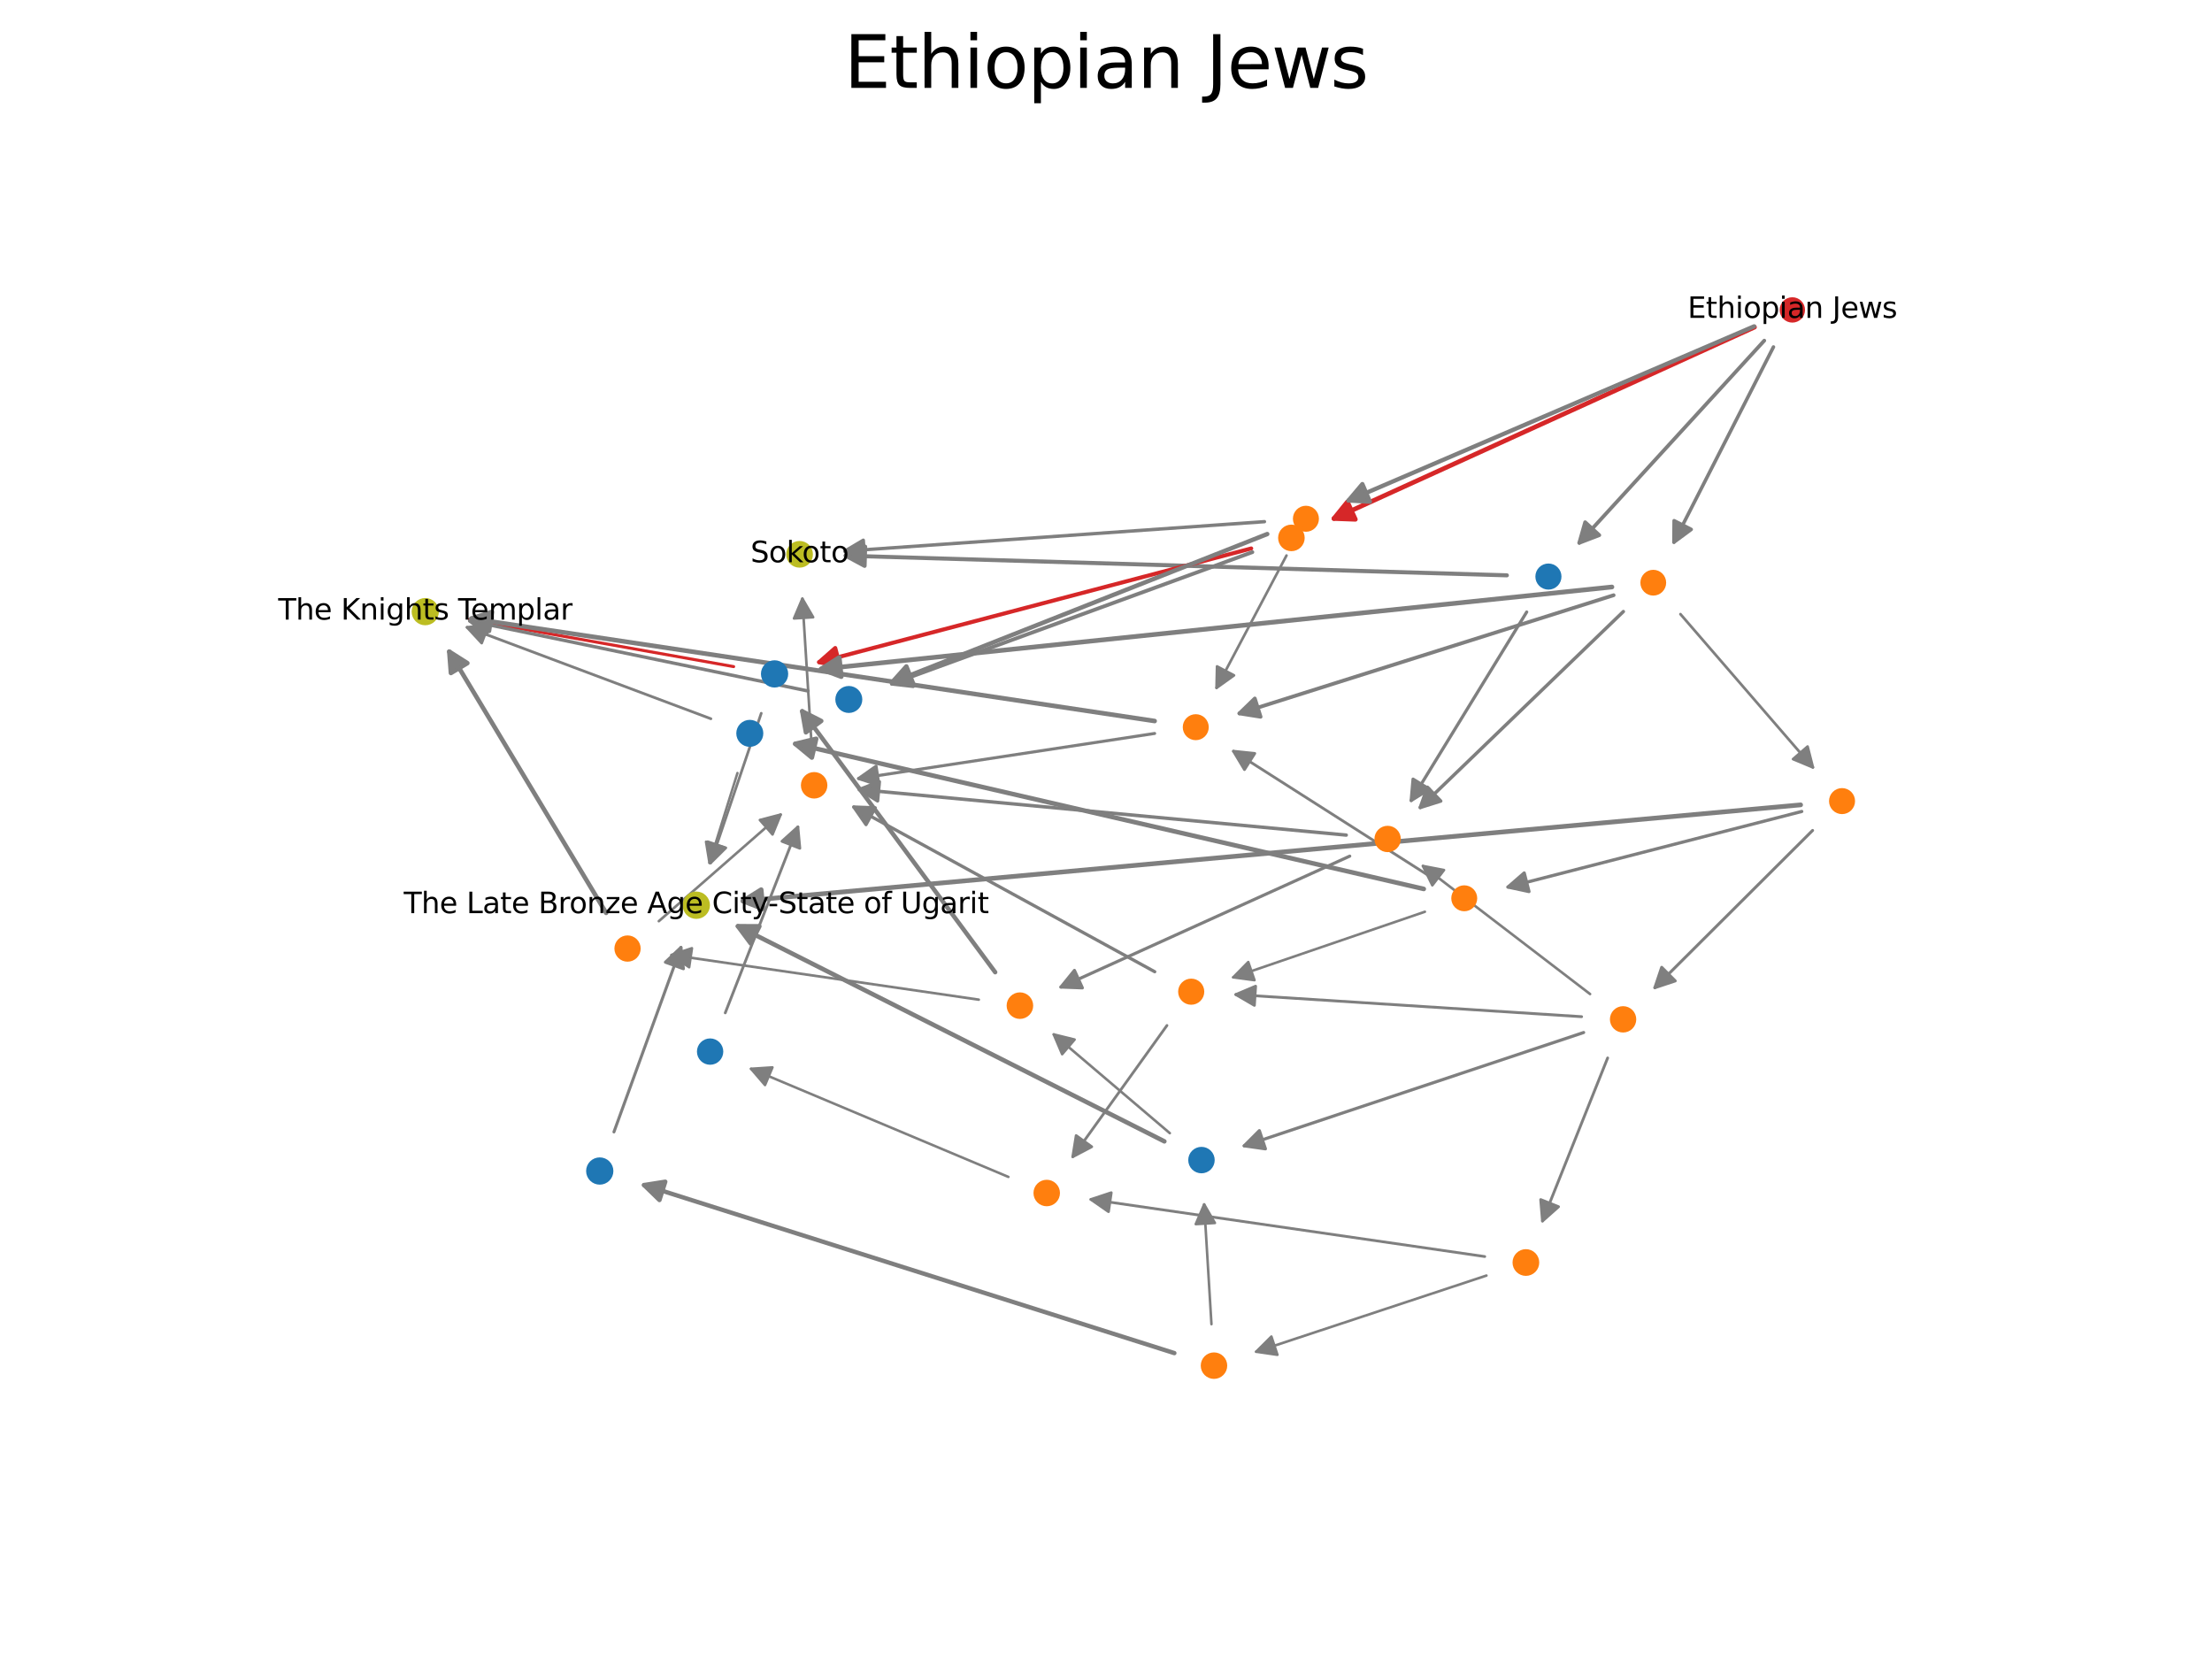 <?xml version="1.0" encoding="utf-8" standalone="no"?>
<!DOCTYPE svg PUBLIC "-//W3C//DTD SVG 1.1//EN"
  "http://www.w3.org/Graphics/SVG/1.1/DTD/svg11.dtd">
<svg xmlns:xlink="http://www.w3.org/1999/xlink" width="460.8pt" height="345.6pt" viewBox="0 0 460.8 345.6" xmlns="http://www.w3.org/2000/svg" version="1.1">
 <defs>
  <style type="text/css">*{stroke-linejoin: round; stroke-linecap: butt}</style>
 </defs>
 <g id="figure_1">
  <g id="patch_1">
   <path d="M 0 345.6 
L 460.8 345.6 
L 460.8 0 
L 0 0 
z
" style="fill: #ffffff"/>
  </g>
  <g id="axes_1">
   <g id="patch_2">
    <path d="M 367.532 70.955 
Q 347.97 92.339 328.991 113.085 
" clip-path="url(#pdf9cc52033)" style="fill: none; stroke: #7f7f7f; stroke-width: 0.772; stroke-linecap: round"/>
    <path d="M 333.166 111.484 
L 328.991 113.085 
L 330.215 108.784 
L 333.166 111.484 
z
" clip-path="url(#pdf9cc52033)" style="fill: #7f7f7f; stroke: #7f7f7f; stroke-width: 0.772; stroke-linecap: round"/>
   </g>
   <g id="patch_3">
    <path d="M 365.496 68.151 
Q 321.199 88.309 277.878 108.023 
" clip-path="url(#pdf9cc52033)" style="fill: none; stroke: #d62728; stroke-width: 0.958; stroke-linecap: round"/>
    <path d="M 282.347 108.187 
L 277.878 108.023 
L 280.691 104.546 
L 282.347 108.187 
z
" clip-path="url(#pdf9cc52033)" style="fill: #d62728; stroke: #d62728; stroke-width: 0.958; stroke-linecap: round"/>
   </g>
   <g id="patch_4">
    <path d="M 369.443 72.281 
Q 358.892 92.975 348.713 112.941 
" clip-path="url(#pdf9cc52033)" style="fill: none; stroke: #7f7f7f; stroke-width: 0.731; stroke-linecap: round"/>
    <path d="M 352.311 110.286 
L 348.713 112.941 
L 348.748 108.469 
L 352.311 110.286 
z
" clip-path="url(#pdf9cc52033)" style="fill: #7f7f7f; stroke: #7f7f7f; stroke-width: 0.731; stroke-linecap: round"/>
   </g>
   <g id="patch_5">
    <path d="M 365.421 67.98 
Q 322.713 86.315 280.918 104.258 
" clip-path="url(#pdf9cc52033)" style="fill: none; stroke: #7f7f7f; stroke-width: 0.888; stroke-linecap: round"/>
    <path d="M 285.383 104.517 
L 280.918 104.258 
L 283.805 100.842 
L 285.383 104.517 
z
" clip-path="url(#pdf9cc52033)" style="fill: #7f7f7f; stroke: #7f7f7f; stroke-width: 0.888; stroke-linecap: round"/>
   </g>
   <g id="patch_6">
    <path d="M 318.04 127.493 
Q 305.816 147.44 293.977 166.759 
" clip-path="url(#pdf9cc52033)" style="fill: none; stroke: #7f7f7f; stroke-width: 0.658; stroke-linecap: round"/>
    <path d="M 297.772 164.394 
L 293.977 166.759 
L 294.362 162.304 
L 297.772 164.394 
z
" clip-path="url(#pdf9cc52033)" style="fill: #7f7f7f; stroke: #7f7f7f; stroke-width: 0.658; stroke-linecap: round"/>
   </g>
   <g id="patch_7">
    <path d="M 313.905 119.852 
Q 244.564 117.792 176.17 115.759 
" clip-path="url(#pdf9cc52033)" style="fill: none; stroke: #7f7f7f; stroke-width: 0.848; stroke-linecap: round"/>
    <path d="M 180.109 117.877 
L 176.17 115.759 
L 180.228 113.879 
L 180.109 117.877 
z
" clip-path="url(#pdf9cc52033)" style="fill: #7f7f7f; stroke: #7f7f7f; stroke-width: 0.848; stroke-linecap: round"/>
   </g>
   <g id="patch_8">
    <path d="M 260.647 114.257 
Q 215.188 126.22 170.637 137.944 
" clip-path="url(#pdf9cc52033)" style="fill: none; stroke: #d62728; stroke-width: 0.84; stroke-linecap: round"/>
    <path d="M 175.014 138.86 
L 170.637 137.944 
L 173.996 134.991 
L 175.014 138.86 
z
" clip-path="url(#pdf9cc52033)" style="fill: #d62728; stroke: #d62728; stroke-width: 0.84; stroke-linecap: round"/>
   </g>
   <g id="patch_9">
    <path d="M 260.888 115.023 
Q 222.923 128.882 185.787 142.438 
" clip-path="url(#pdf9cc52033)" style="fill: none; stroke: #7f7f7f; stroke-width: 0.789; stroke-linecap: round"/>
    <path d="M 190.231 142.945 
L 185.787 142.438 
L 188.859 139.188 
L 190.231 142.945 
z
" clip-path="url(#pdf9cc52033)" style="fill: #7f7f7f; stroke: #7f7f7f; stroke-width: 0.789; stroke-linecap: round"/>
   </g>
   <g id="patch_10">
    <path d="M 350.068 127.938 
Q 364.067 144.134 377.655 159.855 
" clip-path="url(#pdf9cc52033)" style="fill: none; stroke: #7f7f7f; stroke-width: 0.562; stroke-linecap: round"/>
    <path d="M 376.552 155.521 
L 377.655 159.855 
L 373.526 158.137 
L 376.552 155.521 
z
" clip-path="url(#pdf9cc52033)" style="fill: #7f7f7f; stroke: #7f7f7f; stroke-width: 0.562; stroke-linecap: round"/>
   </g>
   <g id="patch_11">
    <path d="M 338.175 127.399 
Q 316.737 148.08 295.867 168.212 
" clip-path="url(#pdf9cc52033)" style="fill: none; stroke: #7f7f7f; stroke-width: 0.707; stroke-linecap: round"/>
    <path d="M 300.134 166.874 
L 295.867 168.212 
L 297.357 163.995 
L 300.134 166.874 
z
" clip-path="url(#pdf9cc52033)" style="fill: #7f7f7f; stroke: #7f7f7f; stroke-width: 0.707; stroke-linecap: round"/>
   </g>
   <g id="patch_12">
    <path d="M 335.79 122.282 
Q 252.881 130.887 171.06 139.379 
" clip-path="url(#pdf9cc52033)" style="fill: none; stroke: #7f7f7f; stroke-width: 0.978; stroke-linecap: round"/>
    <path d="M 175.245 140.955 
L 171.06 139.379 
L 174.832 136.976 
L 175.245 140.955 
z
" clip-path="url(#pdf9cc52033)" style="fill: #7f7f7f; stroke: #7f7f7f; stroke-width: 0.978; stroke-linecap: round"/>
   </g>
   <g id="patch_13">
    <path d="M 336.149 123.995 
Q 296.754 136.437 258.19 148.616 
" clip-path="url(#pdf9cc52033)" style="fill: none; stroke: #7f7f7f; stroke-width: 0.78; stroke-linecap: round"/>
    <path d="M 262.607 149.318 
L 258.19 148.616 
L 261.402 145.504 
L 262.607 149.318 
z
" clip-path="url(#pdf9cc52033)" style="fill: #7f7f7f; stroke: #7f7f7f; stroke-width: 0.78; stroke-linecap: round"/>
   </g>
   <g id="patch_14">
    <path d="M 263.41 108.673 
Q 219.308 111.77 175.99 114.812 
" clip-path="url(#pdf9cc52033)" style="fill: none; stroke: #7f7f7f; stroke-width: 0.704; stroke-linecap: round"/>
    <path d="M 180.121 116.527 
L 175.99 114.812 
L 179.84 112.537 
L 180.121 116.527 
z
" clip-path="url(#pdf9cc52033)" style="fill: #7f7f7f; stroke: #7f7f7f; stroke-width: 0.704; stroke-linecap: round"/>
   </g>
   <g id="patch_15">
    <path d="M 263.994 111.25 
Q 224.436 126.888 185.827 142.151 
" clip-path="url(#pdf9cc52033)" style="fill: none; stroke: #7f7f7f; stroke-width: 0.914; stroke-linecap: round"/>
    <path d="M 190.283 142.54 
L 185.827 142.151 
L 188.812 138.821 
L 190.283 142.54 
z
" clip-path="url(#pdf9cc52033)" style="fill: #7f7f7f; stroke: #7f7f7f; stroke-width: 0.914; stroke-linecap: round"/>
   </g>
   <g id="patch_16">
    <path d="M 268 115.723 
Q 260.572 129.778 253.43 143.292 
" clip-path="url(#pdf9cc52033)" style="fill: none; stroke: #7f7f7f; stroke-width: 0.548; stroke-linecap: round"/>
    <path d="M 257.067 140.69 
L 253.43 143.292 
L 253.531 138.821 
L 257.067 140.69 
z
" clip-path="url(#pdf9cc52033)" style="fill: #7f7f7f; stroke: #7f7f7f; stroke-width: 0.548; stroke-linecap: round"/>
   </g>
   <g id="patch_17">
    <path d="M 281.177 178.348 
Q 250.766 192.133 221.01 205.621 
" clip-path="url(#pdf9cc52033)" style="fill: none; stroke: #7f7f7f; stroke-width: 0.644; stroke-linecap: round"/>
    <path d="M 225.478 205.792 
L 221.01 205.621 
L 223.827 202.148 
L 225.478 205.792 
z
" clip-path="url(#pdf9cc52033)" style="fill: #7f7f7f; stroke: #7f7f7f; stroke-width: 0.644; stroke-linecap: round"/>
   </g>
   <g id="patch_18">
    <path d="M 280.445 173.965 
Q 229.333 169.181 179.016 164.473 
" clip-path="url(#pdf9cc52033)" style="fill: none; stroke: #7f7f7f; stroke-width: 0.713; stroke-linecap: round"/>
    <path d="M 182.812 166.837 
L 179.016 164.473 
L 183.185 162.854 
L 182.812 166.837 
z
" clip-path="url(#pdf9cc52033)" style="fill: #7f7f7f; stroke: #7f7f7f; stroke-width: 0.713; stroke-linecap: round"/>
   </g>
   <g id="patch_19">
    <path d="M 158.581 148.589 
Q 153.203 164.48 148.028 179.771 
" clip-path="url(#pdf9cc52033)" style="fill: none; stroke: #7f7f7f; stroke-width: 0.566; stroke-linecap: round"/>
    <path d="M 151.205 176.624 
L 148.028 179.771 
L 147.416 175.341 
L 151.205 176.624 
z
" clip-path="url(#pdf9cc52033)" style="fill: #7f7f7f; stroke: #7f7f7f; stroke-width: 0.566; stroke-linecap: round"/>
   </g>
   <g id="patch_20">
    <path d="M 152.834 138.867 
Q 124.976 133.902 97.806 129.06 
" clip-path="url(#pdf9cc52033)" style="fill: none; stroke: #d62728; stroke-width: 0.625; stroke-linecap: round"/>
    <path d="M 101.393 131.731 
L 97.806 129.06 
L 102.095 127.793 
L 101.393 131.731 
z
" clip-path="url(#pdf9cc52033)" style="fill: #d62728; stroke: #d62728; stroke-width: 0.625; stroke-linecap: round"/>
   </g>
   <g id="patch_21">
    <path d="M 168.345 143.952 
Q 132.71 136.565 97.841 129.336 
" clip-path="url(#pdf9cc52033)" style="fill: none; stroke: #7f7f7f; stroke-width: 0.7; stroke-linecap: round"/>
    <path d="M 101.352 132.106 
L 97.841 129.336 
L 102.164 128.189 
L 101.352 132.106 
z
" clip-path="url(#pdf9cc52033)" style="fill: #7f7f7f; stroke: #7f7f7f; stroke-width: 0.7; stroke-linecap: round"/>
   </g>
   <g id="patch_22">
    <path d="M 377.597 172.997 
Q 360.924 189.616 344.738 205.749 
" clip-path="url(#pdf9cc52033)" style="fill: none; stroke: #7f7f7f; stroke-width: 0.616; stroke-linecap: round"/>
    <path d="M 348.983 204.341 
L 344.738 205.749 
L 346.16 201.508 
L 348.983 204.341 
z
" clip-path="url(#pdf9cc52033)" style="fill: #7f7f7f; stroke: #7f7f7f; stroke-width: 0.616; stroke-linecap: round"/>
   </g>
   <g id="patch_23">
    <path d="M 375.102 167.668 
Q 264.388 177.729 154.764 187.691 
" clip-path="url(#pdf9cc52033)" style="fill: none; stroke: #7f7f7f; stroke-width: 0.978; stroke-linecap: round"/>
    <path d="M 158.928 189.321 
L 154.764 187.691 
L 158.566 185.337 
L 158.928 189.321 
z
" clip-path="url(#pdf9cc52033)" style="fill: #7f7f7f; stroke: #7f7f7f; stroke-width: 0.978; stroke-linecap: round"/>
   </g>
   <g id="patch_24">
    <path d="M 375.339 169.043 
Q 344.379 177.008 314.144 184.786 
" clip-path="url(#pdf9cc52033)" style="fill: none; stroke: #7f7f7f; stroke-width: 0.67; stroke-linecap: round"/>
    <path d="M 318.516 185.726 
L 314.144 184.786 
L 317.52 181.852 
L 318.516 185.726 
z
" clip-path="url(#pdf9cc52033)" style="fill: #7f7f7f; stroke: #7f7f7f; stroke-width: 0.67; stroke-linecap: round"/>
   </g>
   <g id="patch_25">
    <path d="M 240.535 152.791 
Q 209.347 157.539 178.853 162.182 
" clip-path="url(#pdf9cc52033)" style="fill: none; stroke: #7f7f7f; stroke-width: 0.628; stroke-linecap: round"/>
    <path d="M 183.108 163.558 
L 178.853 162.182 
L 182.506 159.603 
L 183.108 163.558 
z
" clip-path="url(#pdf9cc52033)" style="fill: #7f7f7f; stroke: #7f7f7f; stroke-width: 0.628; stroke-linecap: round"/>
   </g>
   <g id="patch_26">
    <path d="M 240.532 150.202 
Q 168.843 139.452 98.209 128.86 
" clip-path="url(#pdf9cc52033)" style="fill: none; stroke: #7f7f7f; stroke-width: 0.954; stroke-linecap: round"/>
    <path d="M 101.868 131.431 
L 98.209 128.86 
L 102.461 127.475 
L 101.868 131.431 
z
" clip-path="url(#pdf9cc52033)" style="fill: #7f7f7f; stroke: #7f7f7f; stroke-width: 0.954; stroke-linecap: round"/>
   </g>
   <g id="patch_27">
    <path d="M 207.317 202.532 
Q 186.911 174.939 167.109 148.164 
" clip-path="url(#pdf9cc52033)" style="fill: none; stroke: #7f7f7f; stroke-width: 0.91; stroke-linecap: round"/>
    <path d="M 167.88 152.569 
L 167.109 148.164 
L 171.096 150.191 
L 167.88 152.569 
z
" clip-path="url(#pdf9cc52033)" style="fill: #7f7f7f; stroke: #7f7f7f; stroke-width: 0.91; stroke-linecap: round"/>
   </g>
   <g id="patch_28">
    <path d="M 203.897 208.248 
Q 171.597 203.548 139.893 198.935 
" clip-path="url(#pdf9cc52033)" style="fill: none; stroke: #7f7f7f; stroke-width: 0.538; stroke-linecap: round"/>
    <path d="M 143.563 201.49 
L 139.893 198.935 
L 144.139 197.532 
L 143.563 201.49 
z
" clip-path="url(#pdf9cc52033)" style="fill: #7f7f7f; stroke: #7f7f7f; stroke-width: 0.538; stroke-linecap: round"/>
   </g>
   <g id="patch_29">
    <path d="M 169.055 154.948 
Q 168.083 139.531 167.149 124.714 
" clip-path="url(#pdf9cc52033)" style="fill: none; stroke: #7f7f7f; stroke-width: 0.538; stroke-linecap: round"/>
    <path d="M 165.405 128.832 
L 167.149 124.714 
L 169.397 128.58 
L 165.405 128.832 
z
" clip-path="url(#pdf9cc52033)" style="fill: #7f7f7f; stroke: #7f7f7f; stroke-width: 0.538; stroke-linecap: round"/>
   </g>
   <g id="patch_30">
    <path d="M 334.904 220.389 
Q 327.994 237.677 321.329 254.355 
" clip-path="url(#pdf9cc52033)" style="fill: none; stroke: #7f7f7f; stroke-width: 0.588; stroke-linecap: round"/>
    <path d="M 324.67 251.383 
L 321.329 254.355 
L 320.956 249.898 
L 324.67 251.383 
z
" clip-path="url(#pdf9cc52033)" style="fill: #7f7f7f; stroke: #7f7f7f; stroke-width: 0.588; stroke-linecap: round"/>
   </g>
   <g id="patch_31">
    <path d="M 331.241 207.079 
Q 313.592 193.559 296.421 180.405 
" clip-path="url(#pdf9cc52033)" style="fill: none; stroke: #7f7f7f; stroke-width: 0.539; stroke-linecap: round"/>
    <path d="M 298.38 184.425 
L 296.421 180.405 
L 300.813 181.25 
L 298.38 184.425 
z
" clip-path="url(#pdf9cc52033)" style="fill: #7f7f7f; stroke: #7f7f7f; stroke-width: 0.539; stroke-linecap: round"/>
   </g>
   <g id="patch_32">
    <path d="M 329.903 215.09 
Q 294.202 227.007 259.189 238.695 
" clip-path="url(#pdf9cc52033)" style="fill: none; stroke: #7f7f7f; stroke-width: 0.647; stroke-linecap: round"/>
    <path d="M 263.616 239.326 
L 259.189 238.695 
L 262.35 235.531 
L 263.616 239.326 
z
" clip-path="url(#pdf9cc52033)" style="fill: #7f7f7f; stroke: #7f7f7f; stroke-width: 0.647; stroke-linecap: round"/>
   </g>
   <g id="patch_33">
    <path d="M 329.478 211.794 
Q 293.135 209.467 257.446 207.182 
" clip-path="url(#pdf9cc52033)" style="fill: none; stroke: #7f7f7f; stroke-width: 0.587; stroke-linecap: round"/>
    <path d="M 261.31 209.433 
L 257.446 207.182 
L 261.566 205.441 
L 261.31 209.433 
z
" clip-path="url(#pdf9cc52033)" style="fill: #7f7f7f; stroke: #7f7f7f; stroke-width: 0.587; stroke-linecap: round"/>
   </g>
   <g id="patch_34">
    <path d="M 297.728 182.477 
Q 277.065 169.309 256.948 156.489 
" clip-path="url(#pdf9cc52033)" style="fill: none; stroke: #7f7f7f; stroke-width: 0.577; stroke-linecap: round"/>
    <path d="M 259.246 160.325 
L 256.948 156.489 
L 261.396 156.952 
L 259.246 160.325 
z
" clip-path="url(#pdf9cc52033)" style="fill: #7f7f7f; stroke: #7f7f7f; stroke-width: 0.577; stroke-linecap: round"/>
   </g>
   <g id="patch_35">
    <path d="M 296.833 189.934 
Q 276.587 196.859 256.901 203.593 
" clip-path="url(#pdf9cc52033)" style="fill: none; stroke: #7f7f7f; stroke-width: 0.529; stroke-linecap: round"/>
    <path d="M 261.333 204.191 
L 256.901 203.593 
L 260.039 200.406 
L 261.333 204.191 
z
" clip-path="url(#pdf9cc52033)" style="fill: #7f7f7f; stroke: #7f7f7f; stroke-width: 0.529; stroke-linecap: round"/>
   </g>
   <g id="patch_36">
    <path d="M 296.595 185.183 
Q 230.614 169.95 165.673 154.957 
" clip-path="url(#pdf9cc52033)" style="fill: none; stroke: #7f7f7f; stroke-width: 0.955; stroke-linecap: round"/>
    <path d="M 169.121 157.806 
L 165.673 154.957 
L 170.021 153.908 
L 169.121 157.806 
z
" clip-path="url(#pdf9cc52033)" style="fill: #7f7f7f; stroke: #7f7f7f; stroke-width: 0.955; stroke-linecap: round"/>
   </g>
   <g id="patch_37">
    <path d="M 126.27 190.178 
Q 109.66 162.512 93.587 135.742 
" clip-path="url(#pdf9cc52033)" style="fill: none; stroke: #7f7f7f; stroke-width: 0.935; stroke-linecap: round"/>
    <path d="M 93.932 140.201 
L 93.587 135.742 
L 97.361 138.142 
L 93.932 140.201 
z
" clip-path="url(#pdf9cc52033)" style="fill: #7f7f7f; stroke: #7f7f7f; stroke-width: 0.935; stroke-linecap: round"/>
   </g>
   <g id="patch_38">
    <path d="M 137.245 191.899 
Q 150.163 180.597 162.625 169.694 
" clip-path="url(#pdf9cc52033)" style="fill: none; stroke: #7f7f7f; stroke-width: 0.542; stroke-linecap: round"/>
    <path d="M 158.298 170.822 
L 162.625 169.694 
L 160.931 173.833 
L 158.298 170.822 
z
" clip-path="url(#pdf9cc52033)" style="fill: #7f7f7f; stroke: #7f7f7f; stroke-width: 0.542; stroke-linecap: round"/>
   </g>
   <g id="patch_39">
    <path d="M 309.65 265.724 
Q 285.383 273.749 261.684 281.585 
" clip-path="url(#pdf9cc52033)" style="fill: none; stroke: #7f7f7f; stroke-width: 0.535; stroke-linecap: round"/>
    <path d="M 266.109 282.228 
L 261.684 281.585 
L 264.854 278.431 
L 266.109 282.228 
z
" clip-path="url(#pdf9cc52033)" style="fill: #7f7f7f; stroke: #7f7f7f; stroke-width: 0.535; stroke-linecap: round"/>
   </g>
   <g id="patch_40">
    <path d="M 309.302 261.762 
Q 267.961 255.766 227.251 249.861 
" clip-path="url(#pdf9cc52033)" style="fill: none; stroke: #7f7f7f; stroke-width: 0.571; stroke-linecap: round"/>
    <path d="M 230.923 252.414 
L 227.251 249.861 
L 231.497 248.456 
L 230.923 252.414 
z
" clip-path="url(#pdf9cc52033)" style="fill: #7f7f7f; stroke: #7f7f7f; stroke-width: 0.571; stroke-linecap: round"/>
   </g>
   <g id="patch_41">
    <path d="M 243.692 236.056 
Q 231.377 225.581 219.518 215.493 
" clip-path="url(#pdf9cc52033)" style="fill: none; stroke: #7f7f7f; stroke-width: 0.535; stroke-linecap: round"/>
    <path d="M 221.268 219.608 
L 219.518 215.493 
L 223.86 216.561 
L 221.268 219.608 
z
" clip-path="url(#pdf9cc52033)" style="fill: #7f7f7f; stroke: #7f7f7f; stroke-width: 0.535; stroke-linecap: round"/>
   </g>
   <g id="patch_42">
    <path d="M 242.557 237.767 
Q 197.67 215.121 153.72 192.948 
" clip-path="url(#pdf9cc52033)" style="fill: none; stroke: #7f7f7f; stroke-width: 0.938; stroke-linecap: round"/>
    <path d="M 156.39 196.535 
L 153.72 192.948 
L 158.192 192.964 
L 156.39 196.535 
z
" clip-path="url(#pdf9cc52033)" style="fill: #7f7f7f; stroke: #7f7f7f; stroke-width: 0.938; stroke-linecap: round"/>
   </g>
   <g id="patch_43">
    <path d="M 243.1 213.623 
Q 233.1 227.557 223.474 240.97 
" clip-path="url(#pdf9cc52033)" style="fill: none; stroke: #7f7f7f; stroke-width: 0.572; stroke-linecap: round"/>
    <path d="M 227.431 238.887 
L 223.474 240.97 
L 224.181 236.555 
L 227.431 238.887 
z
" clip-path="url(#pdf9cc52033)" style="fill: #7f7f7f; stroke: #7f7f7f; stroke-width: 0.572; stroke-linecap: round"/>
   </g>
   <g id="patch_44">
    <path d="M 240.553 202.428 
Q 208.877 185.09 177.859 168.112 
" clip-path="url(#pdf9cc52033)" style="fill: none; stroke: #7f7f7f; stroke-width: 0.672; stroke-linecap: round"/>
    <path d="M 180.408 171.787 
L 177.859 168.112 
L 182.328 168.279 
L 180.408 171.787 
z
" clip-path="url(#pdf9cc52033)" style="fill: #7f7f7f; stroke: #7f7f7f; stroke-width: 0.672; stroke-linecap: round"/>
   </g>
   <g id="patch_45">
    <path d="M 148.089 149.729 
Q 122.394 140.094 97.299 130.684 
" clip-path="url(#pdf9cc52033)" style="fill: none; stroke: #7f7f7f; stroke-width: 0.573; stroke-linecap: round"/>
    <path d="M 100.342 133.961 
L 97.299 130.684 
L 101.747 130.215 
L 100.342 133.961 
z
" clip-path="url(#pdf9cc52033)" style="fill: #7f7f7f; stroke: #7f7f7f; stroke-width: 0.573; stroke-linecap: round"/>
   </g>
   <g id="patch_46">
    <path d="M 153.624 161.034 
Q 150.624 170.671 147.794 179.759 
" clip-path="url(#pdf9cc52033)" style="fill: none; stroke: #7f7f7f; stroke-width: 0.513; stroke-linecap: round"/>
    <path d="M 150.892 176.535 
L 147.794 179.759 
L 147.073 175.346 
L 150.892 176.535 
z
" clip-path="url(#pdf9cc52033)" style="fill: #7f7f7f; stroke: #7f7f7f; stroke-width: 0.513; stroke-linecap: round"/>
   </g>
   <g id="patch_47">
    <path d="M 252.369 275.848 
Q 251.591 263.078 250.849 250.897 
" clip-path="url(#pdf9cc52033)" style="fill: none; stroke: #7f7f7f; stroke-width: 0.528; stroke-linecap: round"/>
    <path d="M 249.096 255.011 
L 250.849 250.897 
L 253.089 254.768 
L 249.096 255.011 
z
" clip-path="url(#pdf9cc52033)" style="fill: #7f7f7f; stroke: #7f7f7f; stroke-width: 0.528; stroke-linecap: round"/>
   </g>
   <g id="patch_48">
    <path d="M 244.636 281.875 
Q 188.917 264.219 134.169 246.87 
" clip-path="url(#pdf9cc52033)" style="fill: none; stroke: #7f7f7f; stroke-width: 0.911; stroke-linecap: round"/>
    <path d="M 137.378 249.985 
L 134.169 246.87 
L 138.587 246.172 
L 137.378 249.985 
z
" clip-path="url(#pdf9cc52033)" style="fill: #7f7f7f; stroke: #7f7f7f; stroke-width: 0.911; stroke-linecap: round"/>
   </g>
   <g id="patch_49">
    <path d="M 210.069 245.173 
Q 182.991 233.797 156.455 222.648 
" clip-path="url(#pdf9cc52033)" style="fill: none; stroke: #7f7f7f; stroke-width: 0.526; stroke-linecap: round"/>
    <path d="M 159.368 226.041 
L 156.455 222.648 
L 160.918 222.354 
L 159.368 226.041 
z
" clip-path="url(#pdf9cc52033)" style="fill: #7f7f7f; stroke: #7f7f7f; stroke-width: 0.526; stroke-linecap: round"/>
   </g>
   <g id="patch_50">
    <path d="M 127.896 235.804 
Q 134.995 216.258 141.856 197.367 
" clip-path="url(#pdf9cc52033)" style="fill: none; stroke: #7f7f7f; stroke-width: 0.624; stroke-linecap: round"/>
    <path d="M 138.61 200.444 
L 141.856 197.367 
L 142.37 201.81 
L 138.61 200.444 
z
" clip-path="url(#pdf9cc52033)" style="fill: #7f7f7f; stroke: #7f7f7f; stroke-width: 0.624; stroke-linecap: round"/>
   </g>
   <g id="patch_51">
    <path d="M 151.082 210.998 
Q 158.766 191.326 166.213 172.26 
" clip-path="url(#pdf9cc52033)" style="fill: none; stroke: #7f7f7f; stroke-width: 0.581; stroke-linecap: round"/>
    <path d="M 162.895 175.258 
L 166.213 172.26 
L 166.621 176.714 
L 162.895 175.258 
z
" clip-path="url(#pdf9cc52033)" style="fill: #7f7f7f; stroke: #7f7f7f; stroke-width: 0.581; stroke-linecap: round"/>
   </g>
   <g id="PathCollection_1">
    <path d="M 373.378 66.707 
C 373.946 66.707 374.491 66.481 374.893 66.08 
C 375.295 65.678 375.521 65.133 375.521 64.564 
C 375.521 63.996 375.295 63.451 374.893 63.049 
C 374.491 62.647 373.946 62.422 373.378 62.422 
C 372.809 62.422 372.264 62.647 371.862 63.049 
C 371.461 63.451 371.235 63.996 371.235 64.564 
C 371.235 65.133 371.461 65.678 371.862 66.08 
C 372.264 66.481 372.809 66.707 373.378 66.707 
z
" clip-path="url(#pdf9cc52033)" style="fill: #d62728; stroke: #d62728"/>
    <path d="M 322.564 122.329 
C 323.153 122.329 323.717 122.095 324.134 121.679 
C 324.55 121.262 324.784 120.698 324.784 120.109 
C 324.784 119.521 324.55 118.956 324.134 118.54 
C 323.717 118.124 323.153 117.89 322.564 117.89 
C 321.976 117.89 321.411 118.124 320.995 118.54 
C 320.579 118.956 320.345 119.521 320.345 120.109 
C 320.345 120.698 320.579 121.262 320.995 121.679 
C 321.411 122.095 321.976 122.329 322.564 122.329 
z
" clip-path="url(#pdf9cc52033)" style="fill: #1f77b4; stroke: #1f77b4"/>
    <path d="M 269.022 114.322 
C 269.624 114.322 270.201 114.083 270.626 113.658 
C 271.052 113.232 271.291 112.655 271.291 112.053 
C 271.291 111.451 271.052 110.874 270.626 110.449 
C 270.201 110.023 269.624 109.784 269.022 109.784 
C 268.42 109.784 267.843 110.023 267.417 110.449 
C 266.992 110.874 266.753 111.451 266.753 112.053 
C 266.753 112.655 266.992 113.232 267.417 113.658 
C 267.843 114.083 268.42 114.322 269.022 114.322 
z
" clip-path="url(#pdf9cc52033)" style="fill: #ff7f0e; stroke: #ff7f0e"/>
    <path d="M 344.406 123.573 
C 344.986 123.573 345.542 123.343 345.952 122.933 
C 346.362 122.523 346.592 121.967 346.592 121.387 
C 346.592 120.808 346.362 120.252 345.952 119.842 
C 345.542 119.432 344.986 119.201 344.406 119.201 
C 343.827 119.201 343.271 119.432 342.861 119.842 
C 342.451 120.252 342.22 120.808 342.22 121.387 
C 342.22 121.967 342.451 122.523 342.861 122.933 
C 343.271 123.343 343.827 123.573 344.406 123.573 
z
" clip-path="url(#pdf9cc52033)" style="fill: #ff7f0e; stroke: #ff7f0e"/>
    <path d="M 272.047 110.278 
C 272.633 110.278 273.196 110.045 273.61 109.63 
C 274.025 109.215 274.258 108.653 274.258 108.066 
C 274.258 107.48 274.025 106.917 273.61 106.503 
C 273.196 106.088 272.633 105.855 272.047 105.855 
C 271.46 105.855 270.898 106.088 270.483 106.503 
C 270.068 106.917 269.835 107.48 269.835 108.066 
C 269.835 108.653 270.068 109.215 270.483 109.63 
C 270.898 110.045 271.46 110.278 272.047 110.278 
z
" clip-path="url(#pdf9cc52033)" style="fill: #ff7f0e; stroke: #ff7f0e"/>
    <path d="M 289.067 177.018 
C 289.663 177.018 290.234 176.781 290.656 176.36 
C 291.077 175.939 291.314 175.367 291.314 174.771 
C 291.314 174.176 291.077 173.604 290.656 173.183 
C 290.234 172.762 289.663 172.525 289.067 172.525 
C 288.471 172.525 287.9 172.762 287.478 173.183 
C 287.057 173.604 286.82 174.176 286.82 174.771 
C 286.82 175.367 287.057 175.939 287.478 176.36 
C 287.9 176.781 288.471 177.018 289.067 177.018 
z
" clip-path="url(#pdf9cc52033)" style="fill: #ff7f0e; stroke: #ff7f0e"/>
    <path d="M 166.567 117.756 
C 167.172 117.756 167.753 117.516 168.18 117.088 
C 168.608 116.66 168.849 116.079 168.849 115.474 
C 168.849 114.869 168.608 114.288 168.18 113.86 
C 167.753 113.432 167.172 113.192 166.567 113.192 
C 165.962 113.192 165.381 113.432 164.953 113.86 
C 164.525 114.288 164.285 114.869 164.285 115.474 
C 164.285 116.079 164.525 116.66 164.953 117.088 
C 165.381 117.516 165.962 117.756 166.567 117.756 
z
" clip-path="url(#pdf9cc52033)" style="fill: #bcbd22; stroke: #bcbd22"/>
    <path d="M 161.357 142.726 
C 161.977 142.726 162.573 142.479 163.011 142.04 
C 163.45 141.602 163.697 141.006 163.697 140.386 
C 163.697 139.765 163.45 139.17 163.011 138.731 
C 162.573 138.292 161.977 138.045 161.357 138.045 
C 160.736 138.045 160.141 138.292 159.702 138.731 
C 159.263 139.17 159.016 139.765 159.016 140.386 
C 159.016 141.006 159.263 141.602 159.702 142.04 
C 160.141 142.479 160.736 142.726 161.357 142.726 
z
" clip-path="url(#pdf9cc52033)" style="fill: #1f77b4; stroke: #1f77b4"/>
    <path d="M 176.824 148.022 
C 177.437 148.022 178.025 147.778 178.459 147.345 
C 178.892 146.911 179.135 146.323 179.135 145.71 
C 179.135 145.097 178.892 144.509 178.459 144.076 
C 178.025 143.643 177.437 143.399 176.824 143.399 
C 176.211 143.399 175.623 143.643 175.19 144.076 
C 174.756 144.509 174.513 145.097 174.513 145.71 
C 174.513 146.323 174.756 146.911 175.19 147.345 
C 175.623 147.778 176.211 148.022 176.824 148.022 
z
" clip-path="url(#pdf9cc52033)" style="fill: #1f77b4; stroke: #1f77b4"/>
    <path d="M 383.73 169.096 
C 384.317 169.096 384.88 168.863 385.294 168.448 
C 385.709 168.034 385.942 167.471 385.942 166.884 
C 385.942 166.298 385.709 165.735 385.294 165.32 
C 384.88 164.905 384.317 164.672 383.73 164.672 
C 383.144 164.672 382.581 164.905 382.166 165.32 
C 381.751 165.735 381.518 166.298 381.518 166.884 
C 381.518 167.471 381.751 168.034 382.166 168.448 
C 382.581 168.863 383.144 169.096 383.73 169.096 
z
" clip-path="url(#pdf9cc52033)" style="fill: #ff7f0e; stroke: #ff7f0e"/>
    <path d="M 249.099 153.695 
C 249.685 153.695 250.246 153.463 250.661 153.048 
C 251.075 152.634 251.307 152.072 251.307 151.487 
C 251.307 150.901 251.075 150.339 250.661 149.925 
C 250.246 149.511 249.685 149.278 249.099 149.278 
C 248.513 149.278 247.951 149.511 247.537 149.925 
C 247.123 150.339 246.89 150.901 246.89 151.487 
C 246.89 152.072 247.123 152.634 247.537 153.048 
C 247.951 153.463 248.513 153.695 249.099 153.695 
z
" clip-path="url(#pdf9cc52033)" style="fill: #ff7f0e; stroke: #ff7f0e"/>
    <path d="M 212.466 211.761 
C 213.067 211.761 213.644 211.522 214.069 211.097 
C 214.494 210.672 214.733 210.096 214.733 209.494 
C 214.733 208.893 214.494 208.316 214.069 207.891 
C 213.644 207.466 213.067 207.227 212.466 207.227 
C 211.864 207.227 211.288 207.466 210.863 207.891 
C 210.437 208.316 210.199 208.893 210.199 209.494 
C 210.199 210.096 210.437 210.672 210.863 211.097 
C 211.288 211.522 211.864 211.761 212.466 211.761 
z
" clip-path="url(#pdf9cc52033)" style="fill: #ff7f0e; stroke: #ff7f0e"/>
    <path d="M 169.6 165.851 
C 170.199 165.851 170.774 165.613 171.198 165.189 
C 171.621 164.766 171.86 164.191 171.86 163.591 
C 171.86 162.992 171.621 162.417 171.198 161.993 
C 170.774 161.57 170.199 161.331 169.6 161.331 
C 169 161.331 168.425 161.57 168.002 161.993 
C 167.578 162.417 167.34 162.992 167.34 163.591 
C 167.34 164.191 167.578 164.766 168.002 165.189 
C 168.425 165.613 169 165.851 169.6 165.851 
z
" clip-path="url(#pdf9cc52033)" style="fill: #ff7f0e; stroke: #ff7f0e"/>
    <path d="M 145.05 190.924 
C 145.673 190.924 146.271 190.676 146.712 190.236 
C 147.152 189.795 147.4 189.197 147.4 188.574 
C 147.4 187.95 147.152 187.352 146.712 186.911 
C 146.271 186.471 145.673 186.223 145.05 186.223 
C 144.426 186.223 143.828 186.471 143.387 186.911 
C 142.947 187.352 142.699 187.95 142.699 188.574 
C 142.699 189.197 142.947 189.795 143.387 190.236 
C 143.828 190.676 144.426 190.924 145.05 190.924 
z
" clip-path="url(#pdf9cc52033)" style="fill: #bcbd22; stroke: #bcbd22"/>
    <path d="M 88.59 129.756 
C 89.21 129.756 89.805 129.509 90.243 129.071 
C 90.681 128.632 90.928 128.038 90.928 127.418 
C 90.928 126.798 90.681 126.203 90.243 125.764 
C 89.805 125.326 89.21 125.08 88.59 125.08 
C 87.97 125.08 87.375 125.326 86.937 125.764 
C 86.498 126.203 86.252 126.798 86.252 127.418 
C 86.252 128.038 86.498 128.632 86.937 129.071 
C 87.375 129.509 87.97 129.756 88.59 129.756 
z
" clip-path="url(#pdf9cc52033)" style="fill: #bcbd22; stroke: #bcbd22"/>
    <path d="M 338.118 214.592 
C 338.714 214.592 339.285 214.356 339.706 213.935 
C 340.127 213.514 340.363 212.943 340.363 212.347 
C 340.363 211.752 340.127 211.181 339.706 210.76 
C 339.285 210.339 338.714 210.102 338.118 210.102 
C 337.523 210.102 336.952 210.339 336.531 210.76 
C 336.11 211.181 335.873 211.752 335.873 212.347 
C 335.873 212.943 336.11 213.514 336.531 213.935 
C 336.952 214.356 337.523 214.592 338.118 214.592 
z
" clip-path="url(#pdf9cc52033)" style="fill: #ff7f0e; stroke: #ff7f0e"/>
    <path d="M 305.029 189.334 
C 305.614 189.334 306.174 189.102 306.587 188.688 
C 307.001 188.275 307.233 187.715 307.233 187.13 
C 307.233 186.546 307.001 185.986 306.587 185.573 
C 306.174 185.159 305.614 184.927 305.029 184.927 
C 304.445 184.927 303.885 185.159 303.472 185.573 
C 303.058 185.986 302.826 186.546 302.826 187.13 
C 302.826 187.715 303.058 188.275 303.472 188.688 
C 303.885 189.102 304.445 189.334 305.029 189.334 
z
" clip-path="url(#pdf9cc52033)" style="fill: #ff7f0e; stroke: #ff7f0e"/>
    <path d="M 130.727 199.838 
C 131.32 199.838 131.889 199.602 132.309 199.183 
C 132.728 198.763 132.963 198.194 132.963 197.601 
C 132.963 197.008 132.728 196.44 132.309 196.02 
C 131.889 195.601 131.32 195.365 130.727 195.365 
C 130.134 195.365 129.566 195.601 129.146 196.02 
C 128.727 196.44 128.491 197.008 128.491 197.601 
C 128.491 198.194 128.727 198.763 129.146 199.183 
C 129.566 199.602 130.134 199.838 130.727 199.838 
z
" clip-path="url(#pdf9cc52033)" style="fill: #ff7f0e; stroke: #ff7f0e"/>
    <path d="M 317.871 265.288 
C 318.477 265.288 319.058 265.047 319.486 264.619 
C 319.914 264.191 320.154 263.611 320.154 263.005 
C 320.154 262.4 319.914 261.819 319.486 261.391 
C 319.058 260.963 318.477 260.722 317.871 260.722 
C 317.266 260.722 316.685 260.963 316.257 261.391 
C 315.829 261.819 315.588 262.4 315.588 263.005 
C 315.588 263.611 315.829 264.191 316.257 264.619 
C 316.685 265.047 317.266 265.288 317.871 265.288 
z
" clip-path="url(#pdf9cc52033)" style="fill: #ff7f0e; stroke: #ff7f0e"/>
    <path d="M 250.287 243.923 
C 250.886 243.923 251.46 243.685 251.883 243.262 
C 252.306 242.839 252.544 242.265 252.544 241.667 
C 252.544 241.068 252.306 240.494 251.883 240.071 
C 251.46 239.648 250.886 239.41 250.287 239.41 
C 249.689 239.41 249.115 239.648 248.692 240.071 
C 248.268 240.494 248.031 241.068 248.031 241.667 
C 248.031 242.265 248.268 242.839 248.692 243.262 
C 249.115 243.685 249.689 243.923 250.287 243.923 
z
" clip-path="url(#pdf9cc52033)" style="fill: #1f77b4; stroke: #1f77b4"/>
    <path d="M 248.15 208.809 
C 248.739 208.809 249.305 208.575 249.722 208.158 
C 250.138 207.741 250.373 207.176 250.373 206.586 
C 250.373 205.997 250.138 205.431 249.722 205.015 
C 249.305 204.598 248.739 204.363 248.15 204.363 
C 247.56 204.363 246.995 204.598 246.578 205.015 
C 246.161 205.431 245.927 205.997 245.927 206.586 
C 245.927 207.176 246.161 207.741 246.578 208.158 
C 246.995 208.575 247.56 208.809 248.15 208.809 
z
" clip-path="url(#pdf9cc52033)" style="fill: #ff7f0e; stroke: #ff7f0e"/>
    <path d="M 156.197 155.084 
C 156.811 155.084 157.4 154.84 157.834 154.406 
C 158.268 153.972 158.512 153.383 158.512 152.769 
C 158.512 152.155 158.268 151.567 157.834 151.133 
C 157.4 150.699 156.811 150.455 156.197 150.455 
C 155.583 150.455 154.994 150.699 154.56 151.133 
C 154.126 151.567 153.882 152.155 153.882 152.769 
C 153.882 153.383 154.126 153.972 154.56 154.406 
C 154.994 154.84 155.583 155.084 156.197 155.084 
z
" clip-path="url(#pdf9cc52033)" style="fill: #1f77b4; stroke: #1f77b4"/>
    <path d="M 252.895 286.751 
C 253.495 286.751 254.069 286.513 254.493 286.09 
C 254.917 285.666 255.155 285.091 255.155 284.492 
C 255.155 283.892 254.917 283.318 254.493 282.894 
C 254.069 282.47 253.495 282.232 252.895 282.232 
C 252.296 282.232 251.721 282.47 251.297 282.894 
C 250.874 283.318 250.636 283.892 250.636 284.492 
C 250.636 285.091 250.874 285.666 251.297 286.09 
C 251.721 286.513 252.296 286.751 252.895 286.751 
z
" clip-path="url(#pdf9cc52033)" style="fill: #ff7f0e; stroke: #ff7f0e"/>
    <path d="M 218.051 250.787 
C 218.651 250.787 219.226 250.549 219.65 250.125 
C 220.074 249.701 220.312 249.126 220.312 248.526 
C 220.312 247.927 220.074 247.352 219.65 246.928 
C 219.226 246.504 218.651 246.266 218.051 246.266 
C 217.452 246.266 216.877 246.504 216.453 246.928 
C 216.029 247.352 215.791 247.927 215.791 248.526 
C 215.791 249.126 216.029 249.701 216.453 250.125 
C 216.877 250.549 217.452 250.787 218.051 250.787 
z
" clip-path="url(#pdf9cc52033)" style="fill: #ff7f0e; stroke: #ff7f0e"/>
    <path d="M 124.939 246.286 
C 125.56 246.286 126.155 246.039 126.594 245.6 
C 127.032 245.161 127.279 244.566 127.279 243.946 
C 127.279 243.325 127.032 242.73 126.594 242.291 
C 126.155 241.852 125.56 241.606 124.939 241.606 
C 124.319 241.606 123.723 241.852 123.285 242.291 
C 122.846 242.73 122.599 243.325 122.599 243.946 
C 122.599 244.566 122.846 245.161 123.285 245.6 
C 123.723 246.039 124.319 246.286 124.939 246.286 
z
" clip-path="url(#pdf9cc52033)" style="fill: #1f77b4; stroke: #1f77b4"/>
    <path d="M 147.93 221.311 
C 148.525 221.311 149.096 221.075 149.517 220.654 
C 149.938 220.233 150.175 219.662 150.175 219.066 
C 150.175 218.471 149.938 217.9 149.517 217.479 
C 149.096 217.058 148.525 216.821 147.93 216.821 
C 147.334 216.821 146.763 217.058 146.342 217.479 
C 145.921 217.9 145.685 218.471 145.685 219.066 
C 145.685 219.662 145.921 220.233 146.342 220.654 
C 146.763 221.075 147.334 221.311 147.93 221.311 
z
" clip-path="url(#pdf9cc52033)" style="fill: #1f77b4; stroke: #1f77b4"/>
   </g>
   <g id="text_1">
    <g clip-path="url(#pdf9cc52033)">
     <!-- Ethiopian Jews -->
     <g transform="translate(351.557 66.22) scale(0.06 -0.06)">
      <defs>
       <path id="DejaVuSans-45" d="M 628 4666 
L 3578 4666 
L 3578 4134 
L 1259 4134 
L 1259 2753 
L 3481 2753 
L 3481 2222 
L 1259 2222 
L 1259 531 
L 3634 531 
L 3634 0 
L 628 0 
L 628 4666 
z
" transform="scale(0.016)"/>
       <path id="DejaVuSans-74" d="M 1172 4494 
L 1172 3500 
L 2356 3500 
L 2356 3053 
L 1172 3053 
L 1172 1153 
Q 1172 725 1289 603 
Q 1406 481 1766 481 
L 2356 481 
L 2356 0 
L 1766 0 
Q 1100 0 847 248 
Q 594 497 594 1153 
L 594 3053 
L 172 3053 
L 172 3500 
L 594 3500 
L 594 4494 
L 1172 4494 
z
" transform="scale(0.016)"/>
       <path id="DejaVuSans-68" d="M 3513 2113 
L 3513 0 
L 2938 0 
L 2938 2094 
Q 2938 2591 2744 2837 
Q 2550 3084 2163 3084 
Q 1697 3084 1428 2787 
Q 1159 2491 1159 1978 
L 1159 0 
L 581 0 
L 581 4863 
L 1159 4863 
L 1159 2956 
Q 1366 3272 1645 3428 
Q 1925 3584 2291 3584 
Q 2894 3584 3203 3211 
Q 3513 2838 3513 2113 
z
" transform="scale(0.016)"/>
       <path id="DejaVuSans-69" d="M 603 3500 
L 1178 3500 
L 1178 0 
L 603 0 
L 603 3500 
z
M 603 4863 
L 1178 4863 
L 1178 4134 
L 603 4134 
L 603 4863 
z
" transform="scale(0.016)"/>
       <path id="DejaVuSans-6f" d="M 1959 3097 
Q 1497 3097 1228 2736 
Q 959 2375 959 1747 
Q 959 1119 1226 758 
Q 1494 397 1959 397 
Q 2419 397 2687 759 
Q 2956 1122 2956 1747 
Q 2956 2369 2687 2733 
Q 2419 3097 1959 3097 
z
M 1959 3584 
Q 2709 3584 3137 3096 
Q 3566 2609 3566 1747 
Q 3566 888 3137 398 
Q 2709 -91 1959 -91 
Q 1206 -91 779 398 
Q 353 888 353 1747 
Q 353 2609 779 3096 
Q 1206 3584 1959 3584 
z
" transform="scale(0.016)"/>
       <path id="DejaVuSans-70" d="M 1159 525 
L 1159 -1331 
L 581 -1331 
L 581 3500 
L 1159 3500 
L 1159 2969 
Q 1341 3281 1617 3432 
Q 1894 3584 2278 3584 
Q 2916 3584 3314 3078 
Q 3713 2572 3713 1747 
Q 3713 922 3314 415 
Q 2916 -91 2278 -91 
Q 1894 -91 1617 61 
Q 1341 213 1159 525 
z
M 3116 1747 
Q 3116 2381 2855 2742 
Q 2594 3103 2138 3103 
Q 1681 3103 1420 2742 
Q 1159 2381 1159 1747 
Q 1159 1113 1420 752 
Q 1681 391 2138 391 
Q 2594 391 2855 752 
Q 3116 1113 3116 1747 
z
" transform="scale(0.016)"/>
       <path id="DejaVuSans-61" d="M 2194 1759 
Q 1497 1759 1228 1600 
Q 959 1441 959 1056 
Q 959 750 1161 570 
Q 1363 391 1709 391 
Q 2188 391 2477 730 
Q 2766 1069 2766 1631 
L 2766 1759 
L 2194 1759 
z
M 3341 1997 
L 3341 0 
L 2766 0 
L 2766 531 
Q 2569 213 2275 61 
Q 1981 -91 1556 -91 
Q 1019 -91 701 211 
Q 384 513 384 1019 
Q 384 1609 779 1909 
Q 1175 2209 1959 2209 
L 2766 2209 
L 2766 2266 
Q 2766 2663 2505 2880 
Q 2244 3097 1772 3097 
Q 1472 3097 1187 3025 
Q 903 2953 641 2809 
L 641 3341 
Q 956 3463 1253 3523 
Q 1550 3584 1831 3584 
Q 2591 3584 2966 3190 
Q 3341 2797 3341 1997 
z
" transform="scale(0.016)"/>
       <path id="DejaVuSans-6e" d="M 3513 2113 
L 3513 0 
L 2938 0 
L 2938 2094 
Q 2938 2591 2744 2837 
Q 2550 3084 2163 3084 
Q 1697 3084 1428 2787 
Q 1159 2491 1159 1978 
L 1159 0 
L 581 0 
L 581 3500 
L 1159 3500 
L 1159 2956 
Q 1366 3272 1645 3428 
Q 1925 3584 2291 3584 
Q 2894 3584 3203 3211 
Q 3513 2838 3513 2113 
z
" transform="scale(0.016)"/>
       <path id="DejaVuSans-20" transform="scale(0.016)"/>
       <path id="DejaVuSans-4a" d="M 628 4666 
L 1259 4666 
L 1259 325 
Q 1259 -519 939 -900 
Q 619 -1281 -91 -1281 
L -331 -1281 
L -331 -750 
L -134 -750 
Q 284 -750 456 -515 
Q 628 -281 628 325 
L 628 4666 
z
" transform="scale(0.016)"/>
       <path id="DejaVuSans-65" d="M 3597 1894 
L 3597 1613 
L 953 1613 
Q 991 1019 1311 708 
Q 1631 397 2203 397 
Q 2534 397 2845 478 
Q 3156 559 3463 722 
L 3463 178 
Q 3153 47 2828 -22 
Q 2503 -91 2169 -91 
Q 1331 -91 842 396 
Q 353 884 353 1716 
Q 353 2575 817 3079 
Q 1281 3584 2069 3584 
Q 2775 3584 3186 3129 
Q 3597 2675 3597 1894 
z
M 3022 2063 
Q 3016 2534 2758 2815 
Q 2500 3097 2075 3097 
Q 1594 3097 1305 2825 
Q 1016 2553 972 2059 
L 3022 2063 
z
" transform="scale(0.016)"/>
       <path id="DejaVuSans-77" d="M 269 3500 
L 844 3500 
L 1563 769 
L 2278 3500 
L 2956 3500 
L 3675 769 
L 4391 3500 
L 4966 3500 
L 4050 0 
L 3372 0 
L 2619 2869 
L 1863 0 
L 1184 0 
L 269 3500 
z
" transform="scale(0.016)"/>
       <path id="DejaVuSans-73" d="M 2834 3397 
L 2834 2853 
Q 2591 2978 2328 3040 
Q 2066 3103 1784 3103 
Q 1356 3103 1142 2972 
Q 928 2841 928 2578 
Q 928 2378 1081 2264 
Q 1234 2150 1697 2047 
L 1894 2003 
Q 2506 1872 2764 1633 
Q 3022 1394 3022 966 
Q 3022 478 2636 193 
Q 2250 -91 1575 -91 
Q 1294 -91 989 -36 
Q 684 19 347 128 
L 347 722 
Q 666 556 975 473 
Q 1284 391 1588 391 
Q 1994 391 2212 530 
Q 2431 669 2431 922 
Q 2431 1156 2273 1281 
Q 2116 1406 1581 1522 
L 1381 1569 
Q 847 1681 609 1914 
Q 372 2147 372 2553 
Q 372 3047 722 3315 
Q 1072 3584 1716 3584 
Q 2034 3584 2315 3537 
Q 2597 3491 2834 3397 
z
" transform="scale(0.016)"/>
      </defs>
      <use xlink:href="#DejaVuSans-45"/>
      <use xlink:href="#DejaVuSans-74" x="63.184"/>
      <use xlink:href="#DejaVuSans-68" x="102.393"/>
      <use xlink:href="#DejaVuSans-69" x="165.771"/>
      <use xlink:href="#DejaVuSans-6f" x="193.555"/>
      <use xlink:href="#DejaVuSans-70" x="254.736"/>
      <use xlink:href="#DejaVuSans-69" x="318.213"/>
      <use xlink:href="#DejaVuSans-61" x="345.996"/>
      <use xlink:href="#DejaVuSans-6e" x="407.275"/>
      <use xlink:href="#DejaVuSans-20" x="470.654"/>
      <use xlink:href="#DejaVuSans-4a" x="502.441"/>
      <use xlink:href="#DejaVuSans-65" x="531.934"/>
      <use xlink:href="#DejaVuSans-77" x="593.457"/>
      <use xlink:href="#DejaVuSans-73" x="675.244"/>
     </g>
    </g>
   </g>
   <g id="text_2">
    <g clip-path="url(#pdf9cc52033)">
     <!-- The Late Bronze Age City-State of Ugarit -->
     <g transform="translate(84.109 190.229) scale(0.06 -0.06)">
      <defs>
       <path id="DejaVuSans-54" d="M -19 4666 
L 3928 4666 
L 3928 4134 
L 2272 4134 
L 2272 0 
L 1638 0 
L 1638 4134 
L -19 4134 
L -19 4666 
z
" transform="scale(0.016)"/>
       <path id="DejaVuSans-4c" d="M 628 4666 
L 1259 4666 
L 1259 531 
L 3531 531 
L 3531 0 
L 628 0 
L 628 4666 
z
" transform="scale(0.016)"/>
       <path id="DejaVuSans-42" d="M 1259 2228 
L 1259 519 
L 2272 519 
Q 2781 519 3026 730 
Q 3272 941 3272 1375 
Q 3272 1813 3026 2020 
Q 2781 2228 2272 2228 
L 1259 2228 
z
M 1259 4147 
L 1259 2741 
L 2194 2741 
Q 2656 2741 2882 2914 
Q 3109 3088 3109 3444 
Q 3109 3797 2882 3972 
Q 2656 4147 2194 4147 
L 1259 4147 
z
M 628 4666 
L 2241 4666 
Q 2963 4666 3353 4366 
Q 3744 4066 3744 3513 
Q 3744 3084 3544 2831 
Q 3344 2578 2956 2516 
Q 3422 2416 3680 2098 
Q 3938 1781 3938 1306 
Q 3938 681 3513 340 
Q 3088 0 2303 0 
L 628 0 
L 628 4666 
z
" transform="scale(0.016)"/>
       <path id="DejaVuSans-72" d="M 2631 2963 
Q 2534 3019 2420 3045 
Q 2306 3072 2169 3072 
Q 1681 3072 1420 2755 
Q 1159 2438 1159 1844 
L 1159 0 
L 581 0 
L 581 3500 
L 1159 3500 
L 1159 2956 
Q 1341 3275 1631 3429 
Q 1922 3584 2338 3584 
Q 2397 3584 2469 3576 
Q 2541 3569 2628 3553 
L 2631 2963 
z
" transform="scale(0.016)"/>
       <path id="DejaVuSans-7a" d="M 353 3500 
L 3084 3500 
L 3084 2975 
L 922 459 
L 3084 459 
L 3084 0 
L 275 0 
L 275 525 
L 2438 3041 
L 353 3041 
L 353 3500 
z
" transform="scale(0.016)"/>
       <path id="DejaVuSans-41" d="M 2188 4044 
L 1331 1722 
L 3047 1722 
L 2188 4044 
z
M 1831 4666 
L 2547 4666 
L 4325 0 
L 3669 0 
L 3244 1197 
L 1141 1197 
L 716 0 
L 50 0 
L 1831 4666 
z
" transform="scale(0.016)"/>
       <path id="DejaVuSans-67" d="M 2906 1791 
Q 2906 2416 2648 2759 
Q 2391 3103 1925 3103 
Q 1463 3103 1205 2759 
Q 947 2416 947 1791 
Q 947 1169 1205 825 
Q 1463 481 1925 481 
Q 2391 481 2648 825 
Q 2906 1169 2906 1791 
z
M 3481 434 
Q 3481 -459 3084 -895 
Q 2688 -1331 1869 -1331 
Q 1566 -1331 1297 -1286 
Q 1028 -1241 775 -1147 
L 775 -588 
Q 1028 -725 1275 -790 
Q 1522 -856 1778 -856 
Q 2344 -856 2625 -561 
Q 2906 -266 2906 331 
L 2906 616 
Q 2728 306 2450 153 
Q 2172 0 1784 0 
Q 1141 0 747 490 
Q 353 981 353 1791 
Q 353 2603 747 3093 
Q 1141 3584 1784 3584 
Q 2172 3584 2450 3431 
Q 2728 3278 2906 2969 
L 2906 3500 
L 3481 3500 
L 3481 434 
z
" transform="scale(0.016)"/>
       <path id="DejaVuSans-43" d="M 4122 4306 
L 4122 3641 
Q 3803 3938 3442 4084 
Q 3081 4231 2675 4231 
Q 1875 4231 1450 3742 
Q 1025 3253 1025 2328 
Q 1025 1406 1450 917 
Q 1875 428 2675 428 
Q 3081 428 3442 575 
Q 3803 722 4122 1019 
L 4122 359 
Q 3791 134 3420 21 
Q 3050 -91 2638 -91 
Q 1578 -91 968 557 
Q 359 1206 359 2328 
Q 359 3453 968 4101 
Q 1578 4750 2638 4750 
Q 3056 4750 3426 4639 
Q 3797 4528 4122 4306 
z
" transform="scale(0.016)"/>
       <path id="DejaVuSans-79" d="M 2059 -325 
Q 1816 -950 1584 -1140 
Q 1353 -1331 966 -1331 
L 506 -1331 
L 506 -850 
L 844 -850 
Q 1081 -850 1212 -737 
Q 1344 -625 1503 -206 
L 1606 56 
L 191 3500 
L 800 3500 
L 1894 763 
L 2988 3500 
L 3597 3500 
L 2059 -325 
z
" transform="scale(0.016)"/>
       <path id="DejaVuSans-2d" d="M 313 2009 
L 1997 2009 
L 1997 1497 
L 313 1497 
L 313 2009 
z
" transform="scale(0.016)"/>
       <path id="DejaVuSans-53" d="M 3425 4513 
L 3425 3897 
Q 3066 4069 2747 4153 
Q 2428 4238 2131 4238 
Q 1616 4238 1336 4038 
Q 1056 3838 1056 3469 
Q 1056 3159 1242 3001 
Q 1428 2844 1947 2747 
L 2328 2669 
Q 3034 2534 3370 2195 
Q 3706 1856 3706 1288 
Q 3706 609 3251 259 
Q 2797 -91 1919 -91 
Q 1588 -91 1214 -16 
Q 841 59 441 206 
L 441 856 
Q 825 641 1194 531 
Q 1563 422 1919 422 
Q 2459 422 2753 634 
Q 3047 847 3047 1241 
Q 3047 1584 2836 1778 
Q 2625 1972 2144 2069 
L 1759 2144 
Q 1053 2284 737 2584 
Q 422 2884 422 3419 
Q 422 4038 858 4394 
Q 1294 4750 2059 4750 
Q 2388 4750 2728 4690 
Q 3069 4631 3425 4513 
z
" transform="scale(0.016)"/>
       <path id="DejaVuSans-66" d="M 2375 4863 
L 2375 4384 
L 1825 4384 
Q 1516 4384 1395 4259 
Q 1275 4134 1275 3809 
L 1275 3500 
L 2222 3500 
L 2222 3053 
L 1275 3053 
L 1275 0 
L 697 0 
L 697 3053 
L 147 3053 
L 147 3500 
L 697 3500 
L 697 3744 
Q 697 4328 969 4595 
Q 1241 4863 1831 4863 
L 2375 4863 
z
" transform="scale(0.016)"/>
       <path id="DejaVuSans-55" d="M 556 4666 
L 1191 4666 
L 1191 1831 
Q 1191 1081 1462 751 
Q 1734 422 2344 422 
Q 2950 422 3222 751 
Q 3494 1081 3494 1831 
L 3494 4666 
L 4128 4666 
L 4128 1753 
Q 4128 841 3676 375 
Q 3225 -91 2344 -91 
Q 1459 -91 1007 375 
Q 556 841 556 1753 
L 556 4666 
z
" transform="scale(0.016)"/>
      </defs>
      <use xlink:href="#DejaVuSans-54"/>
      <use xlink:href="#DejaVuSans-68" x="61.084"/>
      <use xlink:href="#DejaVuSans-65" x="124.463"/>
      <use xlink:href="#DejaVuSans-20" x="185.986"/>
      <use xlink:href="#DejaVuSans-4c" x="217.773"/>
      <use xlink:href="#DejaVuSans-61" x="273.486"/>
      <use xlink:href="#DejaVuSans-74" x="334.766"/>
      <use xlink:href="#DejaVuSans-65" x="373.975"/>
      <use xlink:href="#DejaVuSans-20" x="435.498"/>
      <use xlink:href="#DejaVuSans-42" x="467.285"/>
      <use xlink:href="#DejaVuSans-72" x="535.889"/>
      <use xlink:href="#DejaVuSans-6f" x="574.752"/>
      <use xlink:href="#DejaVuSans-6e" x="635.934"/>
      <use xlink:href="#DejaVuSans-7a" x="699.312"/>
      <use xlink:href="#DejaVuSans-65" x="751.803"/>
      <use xlink:href="#DejaVuSans-20" x="813.326"/>
      <use xlink:href="#DejaVuSans-41" x="845.113"/>
      <use xlink:href="#DejaVuSans-67" x="913.521"/>
      <use xlink:href="#DejaVuSans-65" x="976.998"/>
      <use xlink:href="#DejaVuSans-20" x="1038.521"/>
      <use xlink:href="#DejaVuSans-43" x="1070.309"/>
      <use xlink:href="#DejaVuSans-69" x="1140.133"/>
      <use xlink:href="#DejaVuSans-74" x="1167.916"/>
      <use xlink:href="#DejaVuSans-79" x="1207.125"/>
      <use xlink:href="#DejaVuSans-2d" x="1264.555"/>
      <use xlink:href="#DejaVuSans-53" x="1300.639"/>
      <use xlink:href="#DejaVuSans-74" x="1364.115"/>
      <use xlink:href="#DejaVuSans-61" x="1403.324"/>
      <use xlink:href="#DejaVuSans-74" x="1464.604"/>
      <use xlink:href="#DejaVuSans-65" x="1503.812"/>
      <use xlink:href="#DejaVuSans-20" x="1565.336"/>
      <use xlink:href="#DejaVuSans-6f" x="1597.123"/>
      <use xlink:href="#DejaVuSans-66" x="1658.305"/>
      <use xlink:href="#DejaVuSans-20" x="1693.51"/>
      <use xlink:href="#DejaVuSans-55" x="1725.297"/>
      <use xlink:href="#DejaVuSans-67" x="1798.49"/>
      <use xlink:href="#DejaVuSans-61" x="1861.967"/>
      <use xlink:href="#DejaVuSans-72" x="1923.246"/>
      <use xlink:href="#DejaVuSans-69" x="1964.359"/>
      <use xlink:href="#DejaVuSans-74" x="1992.143"/>
     </g>
    </g>
   </g>
   <g id="text_3">
    <g clip-path="url(#pdf9cc52033)">
     <!-- Sokoto -->
     <g transform="translate(156.351 117.13) scale(0.06 -0.06)">
      <defs>
       <path id="DejaVuSans-6b" d="M 581 4863 
L 1159 4863 
L 1159 1991 
L 2875 3500 
L 3609 3500 
L 1753 1863 
L 3688 0 
L 2938 0 
L 1159 1709 
L 1159 0 
L 581 0 
L 581 4863 
z
" transform="scale(0.016)"/>
      </defs>
      <use xlink:href="#DejaVuSans-53"/>
      <use xlink:href="#DejaVuSans-6f" x="63.477"/>
      <use xlink:href="#DejaVuSans-6b" x="124.658"/>
      <use xlink:href="#DejaVuSans-6f" x="178.943"/>
      <use xlink:href="#DejaVuSans-74" x="240.125"/>
      <use xlink:href="#DejaVuSans-6f" x="279.334"/>
     </g>
    </g>
   </g>
   <g id="text_4">
    <g clip-path="url(#pdf9cc52033)">
     <!-- The Knights Templar -->
     <g transform="translate(57.956 129.073) scale(0.06 -0.06)">
      <defs>
       <path id="DejaVuSans-4b" d="M 628 4666 
L 1259 4666 
L 1259 2694 
L 3353 4666 
L 4166 4666 
L 1850 2491 
L 4331 0 
L 3500 0 
L 1259 2247 
L 1259 0 
L 628 0 
L 628 4666 
z
" transform="scale(0.016)"/>
       <path id="DejaVuSans-6d" d="M 3328 2828 
Q 3544 3216 3844 3400 
Q 4144 3584 4550 3584 
Q 5097 3584 5394 3201 
Q 5691 2819 5691 2113 
L 5691 0 
L 5113 0 
L 5113 2094 
Q 5113 2597 4934 2840 
Q 4756 3084 4391 3084 
Q 3944 3084 3684 2787 
Q 3425 2491 3425 1978 
L 3425 0 
L 2847 0 
L 2847 2094 
Q 2847 2600 2669 2842 
Q 2491 3084 2119 3084 
Q 1678 3084 1418 2786 
Q 1159 2488 1159 1978 
L 1159 0 
L 581 0 
L 581 3500 
L 1159 3500 
L 1159 2956 
Q 1356 3278 1631 3431 
Q 1906 3584 2284 3584 
Q 2666 3584 2933 3390 
Q 3200 3197 3328 2828 
z
" transform="scale(0.016)"/>
       <path id="DejaVuSans-6c" d="M 603 4863 
L 1178 4863 
L 1178 0 
L 603 0 
L 603 4863 
z
" transform="scale(0.016)"/>
      </defs>
      <use xlink:href="#DejaVuSans-54"/>
      <use xlink:href="#DejaVuSans-68" x="61.084"/>
      <use xlink:href="#DejaVuSans-65" x="124.463"/>
      <use xlink:href="#DejaVuSans-20" x="185.986"/>
      <use xlink:href="#DejaVuSans-4b" x="217.773"/>
      <use xlink:href="#DejaVuSans-6e" x="283.35"/>
      <use xlink:href="#DejaVuSans-69" x="346.729"/>
      <use xlink:href="#DejaVuSans-67" x="374.512"/>
      <use xlink:href="#DejaVuSans-68" x="437.988"/>
      <use xlink:href="#DejaVuSans-74" x="501.367"/>
      <use xlink:href="#DejaVuSans-73" x="540.576"/>
      <use xlink:href="#DejaVuSans-20" x="592.676"/>
      <use xlink:href="#DejaVuSans-54" x="624.463"/>
      <use xlink:href="#DejaVuSans-65" x="668.547"/>
      <use xlink:href="#DejaVuSans-6d" x="730.07"/>
      <use xlink:href="#DejaVuSans-70" x="827.482"/>
      <use xlink:href="#DejaVuSans-6c" x="890.959"/>
      <use xlink:href="#DejaVuSans-61" x="918.742"/>
      <use xlink:href="#DejaVuSans-72" x="980.021"/>
     </g>
    </g>
   </g>
  </g>
  <g id="text_5">
   <!-- Ethiopian Jews -->
   <g transform="translate(175.849 18.31) scale(0.15 -0.15)">
    <use xlink:href="#DejaVuSans-45"/>
    <use xlink:href="#DejaVuSans-74" x="63.184"/>
    <use xlink:href="#DejaVuSans-68" x="102.393"/>
    <use xlink:href="#DejaVuSans-69" x="165.771"/>
    <use xlink:href="#DejaVuSans-6f" x="193.555"/>
    <use xlink:href="#DejaVuSans-70" x="254.736"/>
    <use xlink:href="#DejaVuSans-69" x="318.213"/>
    <use xlink:href="#DejaVuSans-61" x="345.996"/>
    <use xlink:href="#DejaVuSans-6e" x="407.275"/>
    <use xlink:href="#DejaVuSans-20" x="470.654"/>
    <use xlink:href="#DejaVuSans-4a" x="502.441"/>
    <use xlink:href="#DejaVuSans-65" x="531.934"/>
    <use xlink:href="#DejaVuSans-77" x="593.457"/>
    <use xlink:href="#DejaVuSans-73" x="675.244"/>
   </g>
  </g>
 </g>
 <defs>
  <clipPath id="pdf9cc52033">
   <rect x="57.6" y="41.472" width="357.12" height="266.112"/>
  </clipPath>
 </defs>
</svg>
